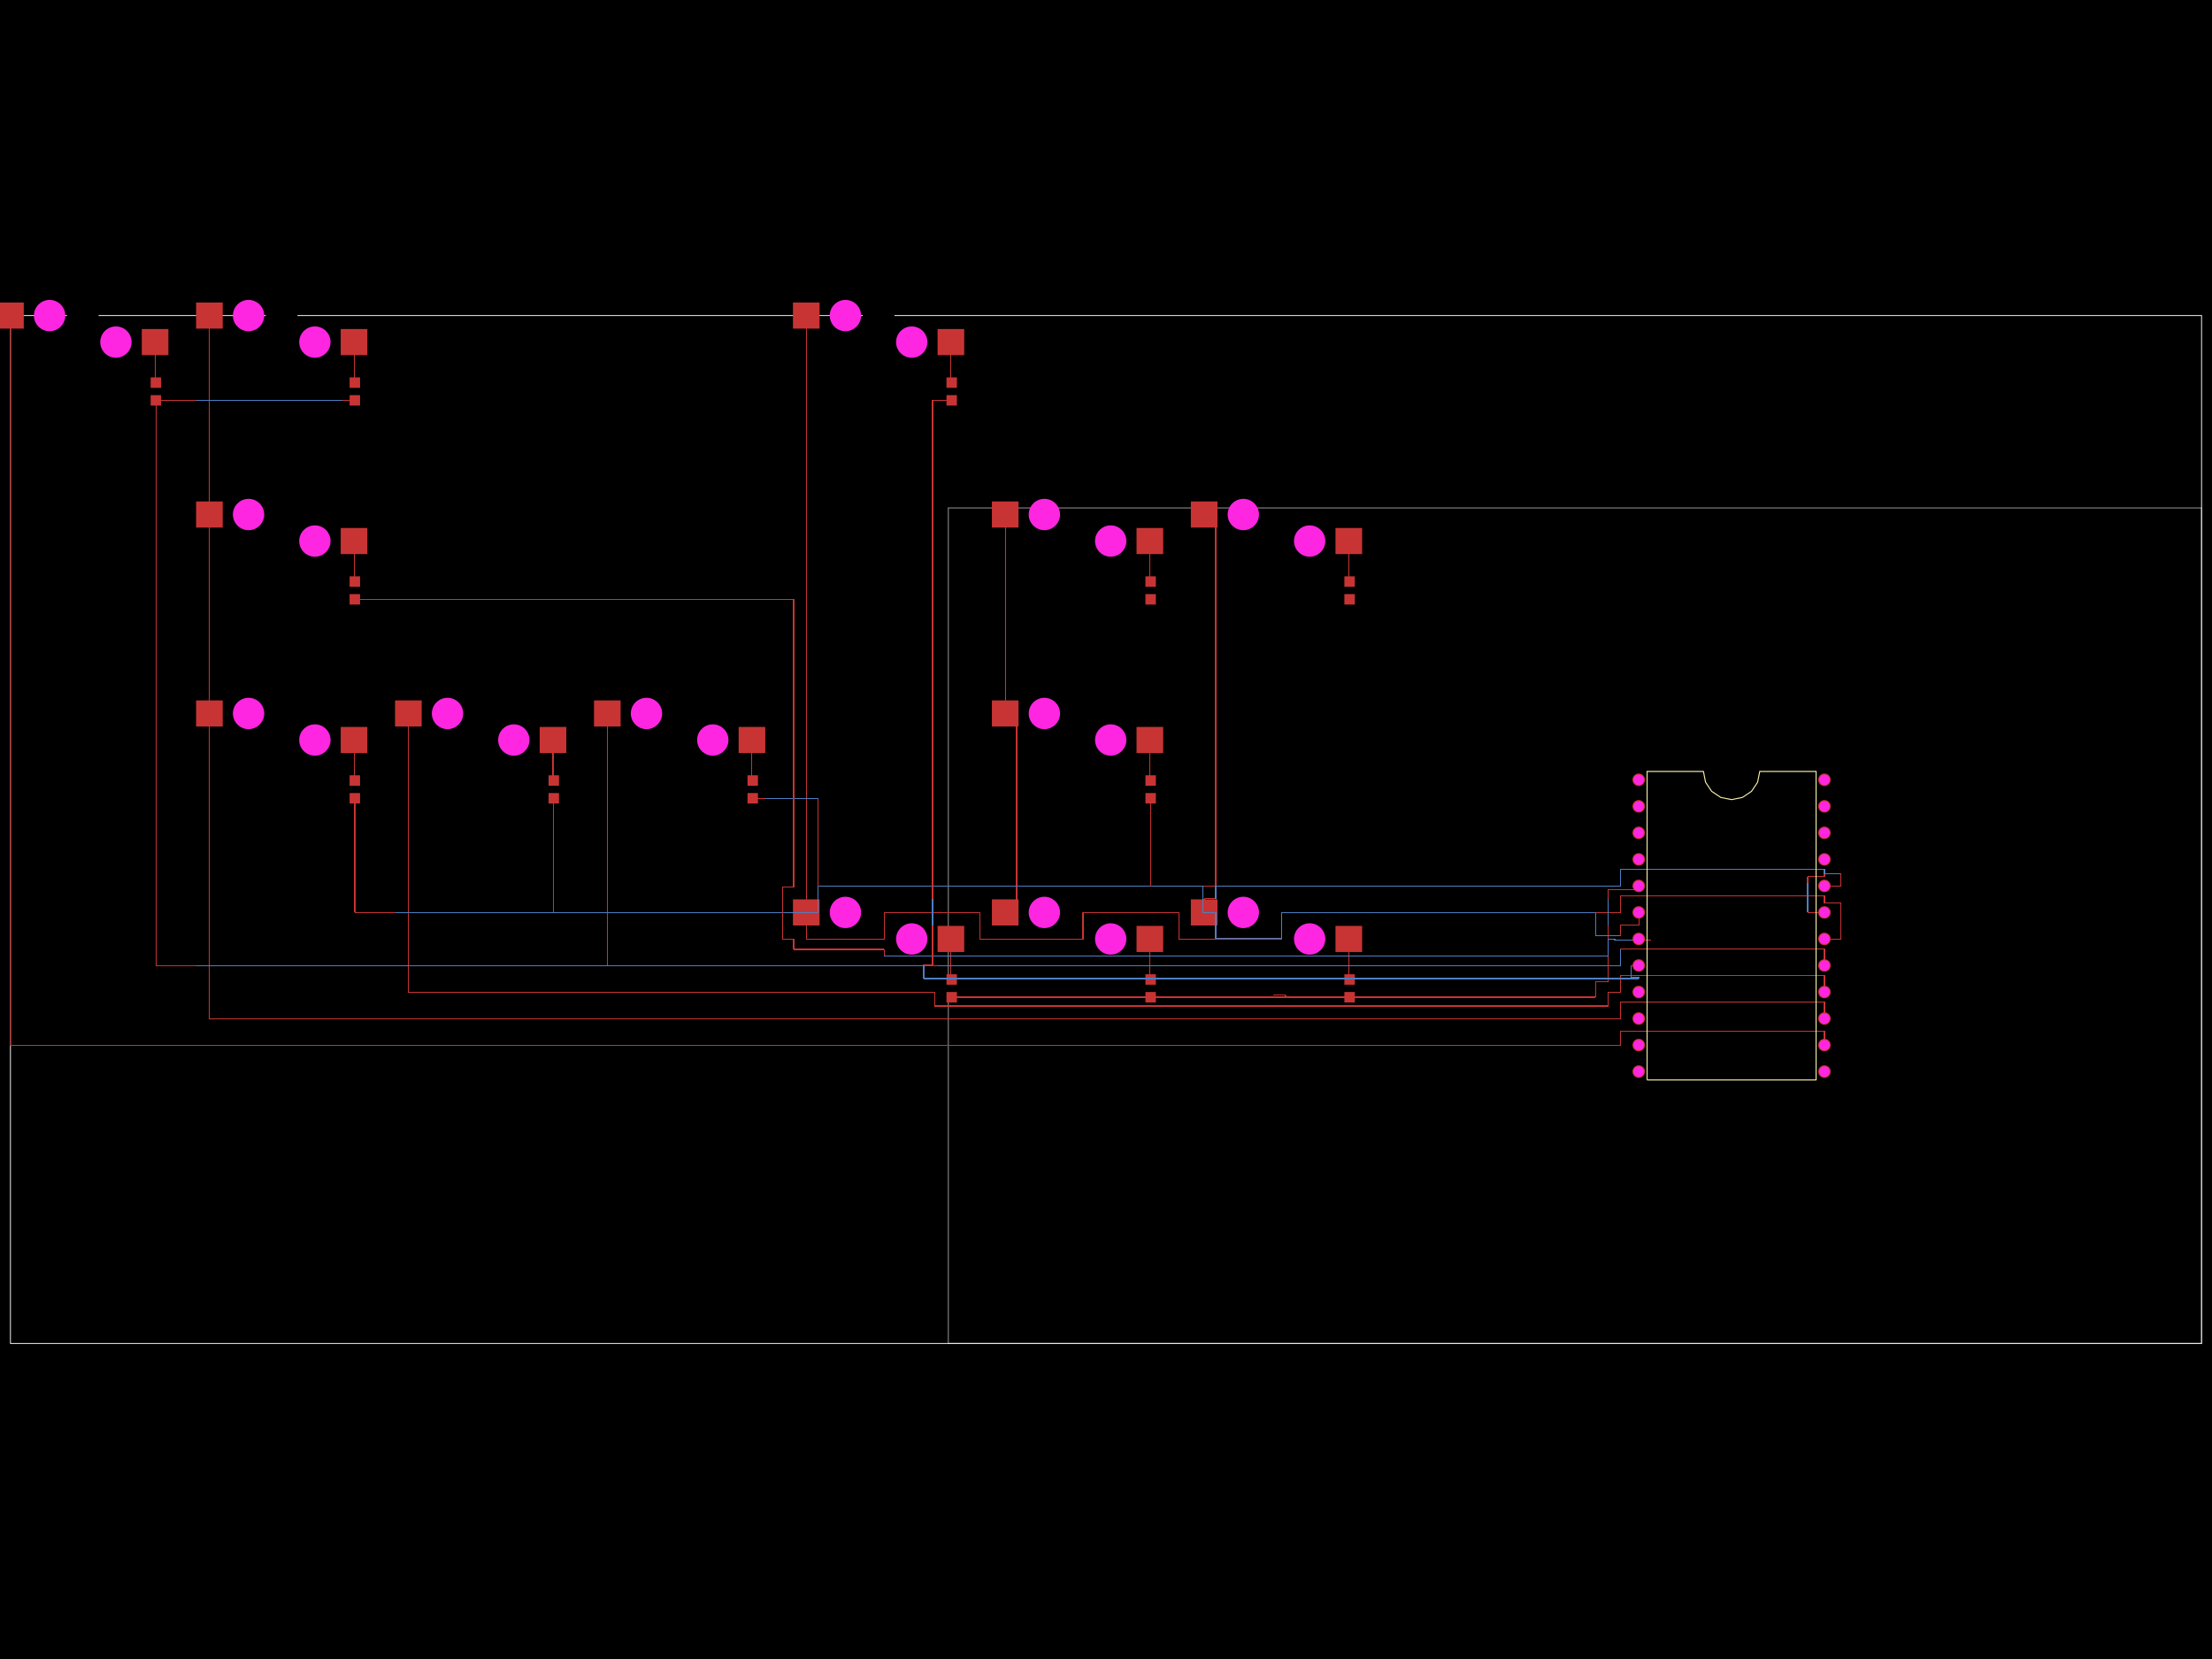 <svg xmlns="http://www.w3.org/2000/svg" width="800" height="600"><style>
              .boundary { fill: #000; }
              .pcb-board { fill: none; }
              .pcb-trace { fill: none; }
              .pcb-hole-outer { fill: rgb(200, 52, 52); }
              .pcb-hole-inner { fill: rgb(255, 38, 226); }
              .pcb-pad { }
              .pcb-boundary { fill: none; stroke: #fff; stroke-width: 0.3; }
              .pcb-silkscreen { fill: none; }
              .pcb-silkscreen-top { stroke: #f2eda1; }
              .pcb-silkscreen-bottom { stroke: #f2eda1; }
              .pcb-silkscreen-text { fill: #f2eda1; }
            </style><rect class="boundary" x="0" y="0" width="800" height="600"/><rect class="pcb-boundary" x="3.777" y="114.127" width="792.446" height="371.747"/><path class="pcb-board" d="M 342.965 485.873 L 796.223 485.873 L 796.223 183.702 L 342.965 183.702 Z" stroke="rgba(255, 255, 255, 0.5)" stroke-width="0.378"/><g transform="translate(317.753, 334.788) rotate(0) scale(1, -1)"><rect class="pcb-component" x="-5.666" y="-5.666" width="11.331" height="11.331"/><rect class="pcb-component-outline" x="-5.666" y="-5.666" width="11.331" height="11.331"/></g><g transform="translate(344.193, 357.45) rotate(90) scale(1, -1)"><rect class="pcb-component" x="-1.889" y="-5.099" width="3.777" height="10.198"/><rect class="pcb-component-outline" x="-1.889" y="-5.099" width="3.777" height="10.198"/></g><g transform="translate(389.707, 334.788) rotate(0) scale(1, -1)"><rect class="pcb-component" x="-5.666" y="-5.666" width="11.331" height="11.331"/><rect class="pcb-component-outline" x="-5.666" y="-5.666" width="11.331" height="11.331"/></g><g transform="translate(416.147, 357.45) rotate(90) scale(1, -1)"><rect class="pcb-component" x="-1.889" y="-5.099" width="3.777" height="10.198"/><rect class="pcb-component-outline" x="-1.889" y="-5.099" width="3.777" height="10.198"/></g><g transform="translate(461.662, 334.788) rotate(0) scale(1, -1)"><rect class="pcb-component" x="-5.666" y="-5.666" width="11.331" height="11.331"/><rect class="pcb-component-outline" x="-5.666" y="-5.666" width="11.331" height="11.331"/></g><g transform="translate(488.102, 357.45) rotate(90) scale(1, -1)"><rect class="pcb-component" x="-1.889" y="-5.099" width="3.777" height="10.198"/><rect class="pcb-component-outline" x="-1.889" y="-5.099" width="3.777" height="10.198"/></g><g transform="translate(101.889, 262.833) rotate(0) scale(1, -1)"><rect class="pcb-component" x="-5.666" y="-5.666" width="11.331" height="11.331"/><rect class="pcb-component-outline" x="-5.666" y="-5.666" width="11.331" height="11.331"/></g><g transform="translate(128.329, 285.496) rotate(90) scale(1, -1)"><rect class="pcb-component" x="-1.889" y="-5.099" width="3.777" height="10.198"/><rect class="pcb-component-outline" x="-1.889" y="-5.099" width="3.777" height="10.198"/></g><g transform="translate(173.843, 262.833) rotate(0) scale(1, -1)"><rect class="pcb-component" x="-5.666" y="-5.666" width="11.331" height="11.331"/><rect class="pcb-component-outline" x="-5.666" y="-5.666" width="11.331" height="11.331"/></g><g transform="translate(200.283, 285.496) rotate(90) scale(1, -1)"><rect class="pcb-component" x="-1.889" y="-5.099" width="3.777" height="10.198"/><rect class="pcb-component-outline" x="-1.889" y="-5.099" width="3.777" height="10.198"/></g><g transform="translate(245.798, 262.833) rotate(0) scale(1, -1)"><rect class="pcb-component" x="-5.666" y="-5.666" width="11.331" height="11.331"/><rect class="pcb-component-outline" x="-5.666" y="-5.666" width="11.331" height="11.331"/></g><g transform="translate(272.238, 285.496) rotate(90) scale(1, -1)"><rect class="pcb-component" x="-1.889" y="-5.099" width="3.777" height="10.198"/><rect class="pcb-component-outline" x="-1.889" y="-5.099" width="3.777" height="10.198"/></g><g transform="translate(389.707, 262.833) rotate(0) scale(1, -1)"><rect class="pcb-component" x="-5.666" y="-5.666" width="11.331" height="11.331"/><rect class="pcb-component-outline" x="-5.666" y="-5.666" width="11.331" height="11.331"/></g><g transform="translate(416.147, 285.496) rotate(90) scale(1, -1)"><rect class="pcb-component" x="-1.889" y="-5.099" width="3.777" height="10.198"/><rect class="pcb-component-outline" x="-1.889" y="-5.099" width="3.777" height="10.198"/></g><g transform="translate(101.889, 190.878) rotate(0) scale(1, -1)"><rect class="pcb-component" x="-5.666" y="-5.666" width="11.331" height="11.331"/><rect class="pcb-component-outline" x="-5.666" y="-5.666" width="11.331" height="11.331"/></g><g transform="translate(128.329, 213.541) rotate(90) scale(1, -1)"><rect class="pcb-component" x="-1.889" y="-5.099" width="3.777" height="10.198"/><rect class="pcb-component-outline" x="-1.889" y="-5.099" width="3.777" height="10.198"/></g><g transform="translate(389.707, 190.878) rotate(0) scale(1, -1)"><rect class="pcb-component" x="-5.666" y="-5.666" width="11.331" height="11.331"/><rect class="pcb-component-outline" x="-5.666" y="-5.666" width="11.331" height="11.331"/></g><g transform="translate(416.147, 213.541) rotate(90) scale(1, -1)"><rect class="pcb-component" x="-1.889" y="-5.099" width="3.777" height="10.198"/><rect class="pcb-component-outline" x="-1.889" y="-5.099" width="3.777" height="10.198"/></g><g transform="translate(461.662, 190.878) rotate(0) scale(1, -1)"><rect class="pcb-component" x="-5.666" y="-5.666" width="11.331" height="11.331"/><rect class="pcb-component-outline" x="-5.666" y="-5.666" width="11.331" height="11.331"/></g><g transform="translate(488.102, 213.541) rotate(90) scale(1, -1)"><rect class="pcb-component" x="-1.889" y="-5.099" width="3.777" height="10.198"/><rect class="pcb-component-outline" x="-1.889" y="-5.099" width="3.777" height="10.198"/></g><g transform="translate(29.934, 118.924) rotate(0) scale(1, -1)"><rect class="pcb-component" x="-5.666" y="-5.666" width="11.331" height="11.331"/><rect class="pcb-component-outline" x="-5.666" y="-5.666" width="11.331" height="11.331"/></g><g transform="translate(56.374, 141.586) rotate(90) scale(1, -1)"><rect class="pcb-component" x="-1.889" y="-5.099" width="3.777" height="10.198"/><rect class="pcb-component-outline" x="-1.889" y="-5.099" width="3.777" height="10.198"/></g><g transform="translate(101.889, 118.924) rotate(0) scale(1, -1)"><rect class="pcb-component" x="-5.666" y="-5.666" width="11.331" height="11.331"/><rect class="pcb-component-outline" x="-5.666" y="-5.666" width="11.331" height="11.331"/></g><g transform="translate(128.329, 141.586) rotate(90) scale(1, -1)"><rect class="pcb-component" x="-1.889" y="-5.099" width="3.777" height="10.198"/><rect class="pcb-component-outline" x="-1.889" y="-5.099" width="3.777" height="10.198"/></g><g transform="translate(317.753, 118.924) rotate(0) scale(1, -1)"><rect class="pcb-component" x="-5.666" y="-5.666" width="11.331" height="11.331"/><rect class="pcb-component-outline" x="-5.666" y="-5.666" width="11.331" height="11.331"/></g><g transform="translate(344.193, 141.586) rotate(90) scale(1, -1)"><rect class="pcb-component" x="-1.889" y="-5.099" width="3.777" height="10.198"/><rect class="pcb-component-outline" x="-1.889" y="-5.099" width="3.777" height="10.198"/></g><g transform="translate(626.251, 334.788) rotate(0) scale(1, -1)"><rect class="pcb-component" x="-35.845" y="-55.033" width="71.69" height="110.066"/><rect class="pcb-component-outline" x="-35.845" y="-55.033" width="71.69" height="110.066"/></g><rect class="pcb-pad" fill="rgb(200, 52, 52)" x="286.78" y="325.269" width="9.632" height="9.443"/><rect class="pcb-pad" fill="rgb(200, 52, 52)" x="339.093" y="334.863" width="9.632" height="9.443"/><rect class="pcb-pad" fill="rgb(200, 52, 52)" x="342.304" y="352.351" width="3.777" height="3.777"/><rect class="pcb-pad" fill="rgb(200, 52, 52)" x="342.304" y="358.772" width="3.777" height="3.777"/><rect class="pcb-pad" fill="rgb(200, 52, 52)" x="358.735" y="325.269" width="9.632" height="9.443"/><rect class="pcb-pad" fill="rgb(200, 52, 52)" x="411.048" y="334.863" width="9.632" height="9.443"/><rect class="pcb-pad" fill="rgb(200, 52, 52)" x="414.259" y="352.351" width="3.777" height="3.777"/><rect class="pcb-pad" fill="rgb(200, 52, 52)" x="414.259" y="358.772" width="3.777" height="3.777"/><rect class="pcb-pad" fill="rgb(200, 52, 52)" x="430.689" y="325.269" width="9.632" height="9.443"/><rect class="pcb-pad" fill="rgb(200, 52, 52)" x="483.003" y="334.863" width="9.632" height="9.443"/><rect class="pcb-pad" fill="rgb(200, 52, 52)" x="486.213" y="352.351" width="3.777" height="3.777"/><rect class="pcb-pad" fill="rgb(200, 52, 52)" x="486.213" y="358.772" width="3.777" height="3.777"/><rect class="pcb-pad" fill="rgb(200, 52, 52)" x="70.916" y="253.314" width="9.632" height="9.443"/><rect class="pcb-pad" fill="rgb(200, 52, 52)" x="123.229" y="262.908" width="9.632" height="9.443"/><rect class="pcb-pad" fill="rgb(200, 52, 52)" x="126.44" y="280.397" width="3.777" height="3.777"/><rect class="pcb-pad" fill="rgb(200, 52, 52)" x="126.44" y="286.818" width="3.777" height="3.777"/><rect class="pcb-pad" fill="rgb(200, 52, 52)" x="142.871" y="253.314" width="9.632" height="9.443"/><rect class="pcb-pad" fill="rgb(200, 52, 52)" x="195.184" y="262.908" width="9.632" height="9.443"/><rect class="pcb-pad" fill="rgb(200, 52, 52)" x="198.395" y="280.397" width="3.777" height="3.777"/><rect class="pcb-pad" fill="rgb(200, 52, 52)" x="198.395" y="286.818" width="3.777" height="3.777"/><rect class="pcb-pad" fill="rgb(200, 52, 52)" x="214.825" y="253.314" width="9.632" height="9.443"/><rect class="pcb-pad" fill="rgb(200, 52, 52)" x="267.139" y="262.908" width="9.632" height="9.443"/><rect class="pcb-pad" fill="rgb(200, 52, 52)" x="270.349" y="280.397" width="3.777" height="3.777"/><rect class="pcb-pad" fill="rgb(200, 52, 52)" x="270.349" y="286.818" width="3.777" height="3.777"/><rect class="pcb-pad" fill="rgb(200, 52, 52)" x="358.735" y="253.314" width="9.632" height="9.443"/><rect class="pcb-pad" fill="rgb(200, 52, 52)" x="411.048" y="262.908" width="9.632" height="9.443"/><rect class="pcb-pad" fill="rgb(200, 52, 52)" x="414.259" y="280.397" width="3.777" height="3.777"/><rect class="pcb-pad" fill="rgb(200, 52, 52)" x="414.259" y="286.818" width="3.777" height="3.777"/><rect class="pcb-pad" fill="rgb(200, 52, 52)" x="70.916" y="181.36" width="9.632" height="9.443"/><rect class="pcb-pad" fill="rgb(200, 52, 52)" x="123.229" y="190.954" width="9.632" height="9.443"/><rect class="pcb-pad" fill="rgb(200, 52, 52)" x="126.44" y="208.442" width="3.777" height="3.777"/><rect class="pcb-pad" fill="rgb(200, 52, 52)" x="126.44" y="214.863" width="3.777" height="3.777"/><rect class="pcb-pad" fill="rgb(200, 52, 52)" x="358.735" y="181.36" width="9.632" height="9.443"/><rect class="pcb-pad" fill="rgb(200, 52, 52)" x="411.048" y="190.954" width="9.632" height="9.443"/><rect class="pcb-pad" fill="rgb(200, 52, 52)" x="414.259" y="208.442" width="3.777" height="3.777"/><rect class="pcb-pad" fill="rgb(200, 52, 52)" x="414.259" y="214.863" width="3.777" height="3.777"/><rect class="pcb-pad" fill="rgb(200, 52, 52)" x="430.689" y="181.36" width="9.632" height="9.443"/><rect class="pcb-pad" fill="rgb(200, 52, 52)" x="483.003" y="190.954" width="9.632" height="9.443"/><rect class="pcb-pad" fill="rgb(200, 52, 52)" x="486.213" y="208.442" width="3.777" height="3.777"/><rect class="pcb-pad" fill="rgb(200, 52, 52)" x="486.213" y="214.863" width="3.777" height="3.777"/><rect class="pcb-pad" fill="rgb(200, 52, 52)" x="-1.039" y="109.405" width="9.632" height="9.443"/><rect class="pcb-pad" fill="rgb(200, 52, 52)" x="51.275" y="118.999" width="9.632" height="9.443"/><rect class="pcb-pad" fill="rgb(200, 52, 52)" x="54.485" y="136.487" width="3.777" height="3.777"/><rect class="pcb-pad" fill="rgb(200, 52, 52)" x="54.485" y="142.908" width="3.777" height="3.777"/><rect class="pcb-pad" fill="rgb(200, 52, 52)" x="70.916" y="109.405" width="9.632" height="9.443"/><rect class="pcb-pad" fill="rgb(200, 52, 52)" x="123.229" y="118.999" width="9.632" height="9.443"/><rect class="pcb-pad" fill="rgb(200, 52, 52)" x="126.44" y="136.487" width="3.777" height="3.777"/><rect class="pcb-pad" fill="rgb(200, 52, 52)" x="126.44" y="142.908" width="3.777" height="3.777"/><rect class="pcb-pad" fill="rgb(200, 52, 52)" x="286.78" y="109.405" width="9.632" height="9.443"/><rect class="pcb-pad" fill="rgb(200, 52, 52)" x="339.093" y="118.999" width="9.632" height="9.443"/><rect class="pcb-pad" fill="rgb(200, 52, 52)" x="342.304" y="136.487" width="3.777" height="3.777"/><rect class="pcb-pad" fill="rgb(200, 52, 52)" x="342.304" y="142.908" width="3.777" height="3.777"/><path class="pcb-trace" stroke="rgb(200, 52, 52)" d="M 343.909 339.585 L 343.909 354.24" stroke-width="0.378" stroke-linecap="round" stroke-linejoin="round" shape-rendering="crispEdges"/><path class="pcb-trace" stroke="rgb(200, 52, 52)" d="M 415.864 339.585 L 415.864 354.24" stroke-width="0.378" stroke-linecap="round" stroke-linejoin="round" shape-rendering="crispEdges"/><path class="pcb-trace" stroke="rgb(200, 52, 52)" d="M 487.819 339.585 L 487.819 354.24" stroke-width="0.378" stroke-linecap="round" stroke-linejoin="round" shape-rendering="crispEdges"/><path class="pcb-trace" stroke="rgb(200, 52, 52)" d="M 128.045 267.63 L 128.045 282.285" stroke-width="0.378" stroke-linecap="round" stroke-linejoin="round" shape-rendering="crispEdges"/><path class="pcb-trace" stroke="rgb(200, 52, 52)" d="M 200 267.63 L 200 282.285" stroke-width="0.378" stroke-linecap="round" stroke-linejoin="round" shape-rendering="crispEdges"/><path class="pcb-trace" stroke="rgb(200, 52, 52)" d="M 271.955 267.63 L 271.955 282.285" stroke-width="0.378" stroke-linecap="round" stroke-linejoin="round" shape-rendering="crispEdges"/><path class="pcb-trace" stroke="rgb(200, 52, 52)" d="M 415.864 267.63 L 415.864 282.285" stroke-width="0.378" stroke-linecap="round" stroke-linejoin="round" shape-rendering="crispEdges"/><path class="pcb-trace" stroke="rgb(200, 52, 52)" d="M 128.045 195.675 L 128.045 210.331" stroke-width="0.378" stroke-linecap="round" stroke-linejoin="round" shape-rendering="crispEdges"/><path class="pcb-trace" stroke="rgb(200, 52, 52)" d="M 415.864 195.675 L 415.864 210.331" stroke-width="0.378" stroke-linecap="round" stroke-linejoin="round" shape-rendering="crispEdges"/><path class="pcb-trace" stroke="rgb(200, 52, 52)" d="M 487.819 195.675 L 487.819 210.331" stroke-width="0.378" stroke-linecap="round" stroke-linejoin="round" shape-rendering="crispEdges"/><path class="pcb-trace" stroke="rgb(200, 52, 52)" d="M 56.091 123.72 L 56.091 138.376" stroke-width="0.378" stroke-linecap="round" stroke-linejoin="round" shape-rendering="crispEdges"/><path class="pcb-trace" stroke="rgb(200, 52, 52)" d="M 128.045 123.72 L 128.045 138.376" stroke-width="0.378" stroke-linecap="round" stroke-linejoin="round" shape-rendering="crispEdges"/><path class="pcb-trace" stroke="rgb(200, 52, 52)" d="M 343.909 123.72 L 343.909 138.376" stroke-width="0.378" stroke-linecap="round" stroke-linejoin="round" shape-rendering="crispEdges"/><path class="pcb-trace" stroke="rgb(200, 52, 52)" d="M 291.596 329.991 L 291.596 339.585" stroke-width="0.378" stroke-linecap="round" stroke-linejoin="round" shape-rendering="crispEdges"/><path class="pcb-trace" stroke="rgb(200, 52, 52)" d="M 291.596 339.585 L 319.736 339.585" stroke-width="0.378" stroke-linecap="round" stroke-linejoin="round" shape-rendering="crispEdges"/><path class="pcb-trace" stroke="rgb(200, 52, 52)" d="M 319.736 339.585 L 319.736 330.142" stroke-width="0.378" stroke-linecap="round" stroke-linejoin="round" shape-rendering="crispEdges"/><path class="pcb-trace" stroke="rgb(200, 52, 52)" d="M 319.736 330.142 L 354.391 330.142" stroke-width="0.378" stroke-linecap="round" stroke-linejoin="round" shape-rendering="crispEdges"/><path class="pcb-trace" stroke="rgb(200, 52, 52)" d="M 354.391 330.142 L 354.391 339.585" stroke-width="0.378" stroke-linecap="round" stroke-linejoin="round" shape-rendering="crispEdges"/><path class="pcb-trace" stroke="rgb(200, 52, 52)" d="M 354.391 339.585 L 391.69 339.585" stroke-width="0.378" stroke-linecap="round" stroke-linejoin="round" shape-rendering="crispEdges"/><path class="pcb-trace" stroke="rgb(200, 52, 52)" d="M 391.69 339.585 L 391.69 330.142" stroke-width="0.378" stroke-linecap="round" stroke-linejoin="round" shape-rendering="crispEdges"/><path class="pcb-trace" stroke="rgb(200, 52, 52)" d="M 391.69 330.142 L 426.346 330.142" stroke-width="0.378" stroke-linecap="round" stroke-linejoin="round" shape-rendering="crispEdges"/><path class="pcb-trace" stroke="rgb(200, 52, 52)" d="M 426.346 330.142 L 426.346 339.585" stroke-width="0.378" stroke-linecap="round" stroke-linejoin="round" shape-rendering="crispEdges"/><path class="pcb-trace" stroke="rgb(200, 52, 52)" d="M 426.346 339.585 L 463.645 339.585" stroke-width="0.378" stroke-linecap="round" stroke-linejoin="round" shape-rendering="crispEdges"/><path class="pcb-trace" stroke="rgb(200, 52, 52)" d="M 463.645 339.585 L 463.645 330.142" stroke-width="0.378" stroke-linecap="round" stroke-linejoin="round" shape-rendering="crispEdges"/><path class="pcb-trace" stroke="rgb(200, 52, 52)" d="M 463.645 330.142 L 586.062 330.142" stroke-width="0.378" stroke-linecap="round" stroke-linejoin="round" shape-rendering="crispEdges"/><path class="pcb-trace" stroke="rgb(200, 52, 52)" d="M 586.062 330.142 L 586.062 323.947" stroke-width="0.378" stroke-linecap="round" stroke-linejoin="round" shape-rendering="crispEdges"/><path class="pcb-trace" stroke="rgb(200, 52, 52)" d="M 586.062 323.947 L 659.83 323.947" stroke-width="0.378" stroke-linecap="round" stroke-linejoin="round" shape-rendering="crispEdges"/><path class="pcb-trace" stroke="rgb(200, 52, 52)" d="M 659.83 323.947 L 659.83 326.591" stroke-width="0.378" stroke-linecap="round" stroke-linejoin="round" shape-rendering="crispEdges"/><path class="pcb-trace" stroke="rgb(200, 52, 52)" d="M 659.83 326.591 L 665.873 326.591" stroke-width="0.378" stroke-linecap="round" stroke-linejoin="round" shape-rendering="crispEdges"/><path class="pcb-trace" stroke="rgb(200, 52, 52)" d="M 665.873 326.591 L 665.873 339.585" stroke-width="0.378" stroke-linecap="round" stroke-linejoin="round" shape-rendering="crispEdges"/><path class="pcb-trace" stroke="rgb(200, 52, 52)" d="M 665.873 339.585 L 659.83 339.585" stroke-width="0.378" stroke-linecap="round" stroke-linejoin="round" shape-rendering="crispEdges"/><path class="pcb-trace" stroke="rgb(200, 52, 52)" d="M 363.551 329.991 L 367.705 329.991" stroke-width="0.378" stroke-linecap="round" stroke-linejoin="round" shape-rendering="crispEdges"/><path class="pcb-trace" stroke="rgb(200, 52, 52)" d="M 367.705 329.991 L 367.705 320.548" stroke-width="0.378" stroke-linecap="round" stroke-linejoin="round" shape-rendering="crispEdges"/><path class="pcb-trace" stroke="rgb(200, 52, 52)" d="M 367.705 320.548 L 586.062 320.548" stroke-width="0.378" stroke-linecap="round" stroke-linejoin="round" shape-rendering="crispEdges"/><path class="pcb-trace" stroke="rgb(200, 52, 52)" d="M 586.062 320.548 L 586.062 314.353" stroke-width="0.378" stroke-linecap="round" stroke-linejoin="round" shape-rendering="crispEdges"/><path class="pcb-trace" stroke="rgb(200, 52, 52)" d="M 586.062 314.353 L 659.83 314.353" stroke-width="0.378" stroke-linecap="round" stroke-linejoin="round" shape-rendering="crispEdges"/><path class="pcb-trace" stroke="rgb(200, 52, 52)" d="M 659.83 314.353 L 659.83 316.997" stroke-width="0.378" stroke-linecap="round" stroke-linejoin="round" shape-rendering="crispEdges"/><path class="pcb-trace" stroke="rgb(200, 52, 52)" d="M 659.83 316.997 L 653.787 316.997" stroke-width="0.378" stroke-linecap="round" stroke-linejoin="round" shape-rendering="crispEdges"/><path class="pcb-trace" stroke="rgb(200, 52, 52)" d="M 653.787 316.997 L 653.787 319.415" stroke-width="0.378" stroke-linecap="round" stroke-linejoin="round" shape-rendering="crispEdges"/><path class="pcb-trace" stroke="rgb(200, 52, 52)" d="M 653.787 319.415 L 653.787 319.415" stroke-width="0.378" stroke-linecap="round" stroke-linejoin="round" shape-rendering="crispEdges"/><path class="pcb-trace" stroke="rgb(77, 127, 196)" d="M 653.787 319.415 L 653.787 319.415" stroke-width="0.378" stroke-linecap="round" stroke-linejoin="round" shape-rendering="crispEdges"/><path class="pcb-trace" stroke="rgb(77, 127, 196)" d="M 653.787 319.415 L 653.787 329.991" stroke-width="0.378" stroke-linecap="round" stroke-linejoin="round" shape-rendering="crispEdges"/><path class="pcb-trace" stroke="rgb(77, 127, 196)" d="M 653.787 329.991 L 653.787 329.991" stroke-width="0.378" stroke-linecap="round" stroke-linejoin="round" shape-rendering="crispEdges"/><path class="pcb-trace" stroke="rgb(200, 52, 52)" d="M 653.787 329.991 L 653.787 329.991" stroke-width="0.378" stroke-linecap="round" stroke-linejoin="round" shape-rendering="crispEdges"/><path class="pcb-trace" stroke="rgb(200, 52, 52)" d="M 653.787 329.991 L 659.83 329.991" stroke-width="0.378" stroke-linecap="round" stroke-linejoin="round" shape-rendering="crispEdges"/><path class="pcb-trace" stroke="rgb(200, 52, 52)" d="M 435.505 329.991 L 435.505 325.08" stroke-width="0.378" stroke-linecap="round" stroke-linejoin="round" shape-rendering="crispEdges"/><path class="pcb-trace" stroke="rgb(200, 52, 52)" d="M 435.505 325.08 L 439.66 325.08" stroke-width="0.378" stroke-linecap="round" stroke-linejoin="round" shape-rendering="crispEdges"/><path class="pcb-trace" stroke="rgb(200, 52, 52)" d="M 439.66 325.08 L 439.66 325.08" stroke-width="0.378" stroke-linecap="round" stroke-linejoin="round" shape-rendering="crispEdges"/><path class="pcb-trace" stroke="rgb(77, 127, 196)" d="M 439.66 325.08 L 439.66 325.08" stroke-width="0.378" stroke-linecap="round" stroke-linejoin="round" shape-rendering="crispEdges"/><path class="pcb-trace" stroke="rgb(77, 127, 196)" d="M 439.66 325.08 L 439.66 320.397" stroke-width="0.378" stroke-linecap="round" stroke-linejoin="round" shape-rendering="crispEdges"/><path class="pcb-trace" stroke="rgb(77, 127, 196)" d="M 439.66 320.397 L 586.062 320.397" stroke-width="0.378" stroke-linecap="round" stroke-linejoin="round" shape-rendering="crispEdges"/><path class="pcb-trace" stroke="rgb(77, 127, 196)" d="M 586.062 320.397 L 586.062 314.353" stroke-width="0.378" stroke-linecap="round" stroke-linejoin="round" shape-rendering="crispEdges"/><path class="pcb-trace" stroke="rgb(77, 127, 196)" d="M 586.062 314.353 L 659.83 314.353" stroke-width="0.378" stroke-linecap="round" stroke-linejoin="round" shape-rendering="crispEdges"/><path class="pcb-trace" stroke="rgb(77, 127, 196)" d="M 659.83 314.353 L 659.83 316.053" stroke-width="0.378" stroke-linecap="round" stroke-linejoin="round" shape-rendering="crispEdges"/><path class="pcb-trace" stroke="rgb(77, 127, 196)" d="M 659.83 316.053 L 665.873 316.053" stroke-width="0.378" stroke-linecap="round" stroke-linejoin="round" shape-rendering="crispEdges"/><path class="pcb-trace" stroke="rgb(77, 127, 196)" d="M 665.873 316.053 L 665.873 316.053" stroke-width="0.378" stroke-linecap="round" stroke-linejoin="round" shape-rendering="crispEdges"/><path class="pcb-trace" stroke="rgb(200, 52, 52)" d="M 665.873 316.053 L 665.873 316.053" stroke-width="0.378" stroke-linecap="round" stroke-linejoin="round" shape-rendering="crispEdges"/><path class="pcb-trace" stroke="rgb(200, 52, 52)" d="M 665.873 316.053 L 665.873 320.397" stroke-width="0.378" stroke-linecap="round" stroke-linejoin="round" shape-rendering="crispEdges"/><path class="pcb-trace" stroke="rgb(200, 52, 52)" d="M 665.873 320.397 L 659.83 320.397" stroke-width="0.378" stroke-linecap="round" stroke-linejoin="round" shape-rendering="crispEdges"/><path class="pcb-trace" stroke="rgb(200, 52, 52)" d="M 75.732 258.036 L 75.732 368.366" stroke-width="0.378" stroke-linecap="round" stroke-linejoin="round" shape-rendering="crispEdges"/><path class="pcb-trace" stroke="rgb(200, 52, 52)" d="M 75.732 368.366 L 586.062 368.366" stroke-width="0.378" stroke-linecap="round" stroke-linejoin="round" shape-rendering="crispEdges"/><path class="pcb-trace" stroke="rgb(200, 52, 52)" d="M 586.062 368.366 L 586.062 362.323" stroke-width="0.378" stroke-linecap="round" stroke-linejoin="round" shape-rendering="crispEdges"/><path class="pcb-trace" stroke="rgb(200, 52, 52)" d="M 586.062 362.323 L 659.83 362.323" stroke-width="0.378" stroke-linecap="round" stroke-linejoin="round" shape-rendering="crispEdges"/><path class="pcb-trace" stroke="rgb(200, 52, 52)" d="M 659.83 362.323 L 659.83 368.366" stroke-width="0.378" stroke-linecap="round" stroke-linejoin="round" shape-rendering="crispEdges"/><path class="pcb-trace" stroke="rgb(200, 52, 52)" d="M 147.686 258.036 L 147.686 358.772" stroke-width="0.378" stroke-linecap="round" stroke-linejoin="round" shape-rendering="crispEdges"/><path class="pcb-trace" stroke="rgb(200, 52, 52)" d="M 147.686 358.772 L 337.96 358.772" stroke-width="0.378" stroke-linecap="round" stroke-linejoin="round" shape-rendering="crispEdges"/><path class="pcb-trace" stroke="rgb(200, 52, 52)" d="M 337.96 358.772 L 337.96 363.834" stroke-width="0.378" stroke-linecap="round" stroke-linejoin="round" shape-rendering="crispEdges"/><path class="pcb-trace" stroke="rgb(200, 52, 52)" d="M 337.96 363.834 L 581.53 363.834" stroke-width="0.378" stroke-linecap="round" stroke-linejoin="round" shape-rendering="crispEdges"/><path class="pcb-trace" stroke="rgb(200, 52, 52)" d="M 581.53 363.834 L 581.53 358.772" stroke-width="0.378" stroke-linecap="round" stroke-linejoin="round" shape-rendering="crispEdges"/><path class="pcb-trace" stroke="rgb(200, 52, 52)" d="M 581.53 358.772 L 586.062 358.772" stroke-width="0.378" stroke-linecap="round" stroke-linejoin="round" shape-rendering="crispEdges"/><path class="pcb-trace" stroke="rgb(200, 52, 52)" d="M 586.062 358.772 L 586.062 352.729" stroke-width="0.378" stroke-linecap="round" stroke-linejoin="round" shape-rendering="crispEdges"/><path class="pcb-trace" stroke="rgb(200, 52, 52)" d="M 586.062 352.729 L 659.83 352.729" stroke-width="0.378" stroke-linecap="round" stroke-linejoin="round" shape-rendering="crispEdges"/><path class="pcb-trace" stroke="rgb(200, 52, 52)" d="M 659.83 352.729 L 659.83 358.772" stroke-width="0.378" stroke-linecap="round" stroke-linejoin="round" shape-rendering="crispEdges"/><path class="pcb-trace" stroke="rgb(200, 52, 52)" d="M 219.641 258.036 L 219.641 349.178" stroke-width="0.378" stroke-linecap="round" stroke-linejoin="round" shape-rendering="crispEdges"/><path class="pcb-trace" stroke="rgb(200, 52, 52)" d="M 219.641 349.178 L 339.377 349.178" stroke-width="0.378" stroke-linecap="round" stroke-linejoin="round" shape-rendering="crispEdges"/><path class="pcb-trace" stroke="rgb(200, 52, 52)" d="M 339.377 349.178 L 339.377 349.178" stroke-width="0.378" stroke-linecap="round" stroke-linejoin="round" shape-rendering="crispEdges"/><path class="pcb-trace" stroke="rgb(77, 127, 196)" d="M 339.377 349.178 L 339.377 349.178" stroke-width="0.378" stroke-linecap="round" stroke-linejoin="round" shape-rendering="crispEdges"/><path class="pcb-trace" stroke="rgb(77, 127, 196)" d="M 339.377 349.178 L 586.062 349.178" stroke-width="0.378" stroke-linecap="round" stroke-linejoin="round" shape-rendering="crispEdges"/><path class="pcb-trace" stroke="rgb(77, 127, 196)" d="M 586.062 349.178 L 586.062 343.135" stroke-width="0.378" stroke-linecap="round" stroke-linejoin="round" shape-rendering="crispEdges"/><path class="pcb-trace" stroke="rgb(77, 127, 196)" d="M 586.062 343.135 L 586.062 343.135" stroke-width="0.378" stroke-linecap="round" stroke-linejoin="round" shape-rendering="crispEdges"/><path class="pcb-trace" stroke="rgb(200, 52, 52)" d="M 586.062 343.135 L 586.062 343.135" stroke-width="0.378" stroke-linecap="round" stroke-linejoin="round" shape-rendering="crispEdges"/><path class="pcb-trace" stroke="rgb(200, 52, 52)" d="M 586.062 343.135 L 659.83 343.135" stroke-width="0.378" stroke-linecap="round" stroke-linejoin="round" shape-rendering="crispEdges"/><path class="pcb-trace" stroke="rgb(200, 52, 52)" d="M 659.83 343.135 L 659.83 349.178" stroke-width="0.378" stroke-linecap="round" stroke-linejoin="round" shape-rendering="crispEdges"/><path class="pcb-trace" stroke="rgb(200, 52, 52)" d="M 367.705 320.359 L 367.705 258.055" stroke-width="0.378" stroke-linecap="round" stroke-linejoin="round" shape-rendering="crispEdges"/><path class="pcb-trace" stroke="rgb(200, 52, 52)" d="M 367.705 258.055 L 363.569 258.055" stroke-width="0.378" stroke-linecap="round" stroke-linejoin="round" shape-rendering="crispEdges"/><path class="pcb-trace" stroke="rgb(200, 52, 52)" d="M 75.732 258.036 L 75.732 186.1" stroke-width="0.378" stroke-linecap="round" stroke-linejoin="round" shape-rendering="crispEdges"/><path class="pcb-trace" stroke="rgb(200, 52, 52)" d="M 363.569 257.866 L 363.569 186.1" stroke-width="0.378" stroke-linecap="round" stroke-linejoin="round" shape-rendering="crispEdges"/><path class="pcb-trace" stroke="rgb(200, 52, 52)" d="M 439.66 320.208 L 439.66 186.1" stroke-width="0.378" stroke-linecap="round" stroke-linejoin="round" shape-rendering="crispEdges"/><path class="pcb-trace" stroke="rgb(200, 52, 52)" d="M 439.66 186.1 L 435.524 186.1" stroke-width="0.378" stroke-linecap="round" stroke-linejoin="round" shape-rendering="crispEdges"/><path class="pcb-trace" stroke="rgb(200, 52, 52)" d="M 3.777 114.127 L 3.777 377.96" stroke-width="0.378" stroke-linecap="round" stroke-linejoin="round" shape-rendering="crispEdges"/><path class="pcb-trace" stroke="rgb(200, 52, 52)" d="M 3.777 377.96 L 586.062 377.96" stroke-width="0.378" stroke-linecap="round" stroke-linejoin="round" shape-rendering="crispEdges"/><path class="pcb-trace" stroke="rgb(200, 52, 52)" d="M 586.062 377.96 L 586.062 372.899" stroke-width="0.378" stroke-linecap="round" stroke-linejoin="round" shape-rendering="crispEdges"/><path class="pcb-trace" stroke="rgb(200, 52, 52)" d="M 586.062 372.899 L 659.83 372.899" stroke-width="0.378" stroke-linecap="round" stroke-linejoin="round" shape-rendering="crispEdges"/><path class="pcb-trace" stroke="rgb(200, 52, 52)" d="M 659.83 372.899 L 659.83 377.96" stroke-width="0.378" stroke-linecap="round" stroke-linejoin="round" shape-rendering="crispEdges"/><path class="pcb-trace" stroke="rgb(200, 52, 52)" d="M 75.732 186.1 L 75.732 114.145" stroke-width="0.378" stroke-linecap="round" stroke-linejoin="round" shape-rendering="crispEdges"/><path class="pcb-trace" stroke="rgb(200, 52, 52)" d="M 291.596 329.991 L 291.596 114.145" stroke-width="0.378" stroke-linecap="round" stroke-linejoin="round" shape-rendering="crispEdges"/><path class="pcb-trace" stroke="rgb(200, 52, 52)" d="M 344.193 360.661 L 576.997 360.661" stroke-width="0.378" stroke-linecap="round" stroke-linejoin="round" shape-rendering="crispEdges"/><path class="pcb-trace" stroke="rgb(200, 52, 52)" d="M 576.997 360.661 L 576.997 354.995" stroke-width="0.378" stroke-linecap="round" stroke-linejoin="round" shape-rendering="crispEdges"/><path class="pcb-trace" stroke="rgb(200, 52, 52)" d="M 576.997 354.995 L 581.53 354.995" stroke-width="0.378" stroke-linecap="round" stroke-linejoin="round" shape-rendering="crispEdges"/><path class="pcb-trace" stroke="rgb(200, 52, 52)" d="M 581.53 354.995 L 581.53 334.674" stroke-width="0.378" stroke-linecap="round" stroke-linejoin="round" shape-rendering="crispEdges"/><path class="pcb-trace" stroke="rgb(200, 52, 52)" d="M 581.53 334.674 L 581.53 334.674" stroke-width="0.378" stroke-linecap="round" stroke-linejoin="round" shape-rendering="crispEdges"/><path class="pcb-trace" stroke="rgb(77, 127, 196)" d="M 581.53 334.674 L 581.53 334.674" stroke-width="0.378" stroke-linecap="round" stroke-linejoin="round" shape-rendering="crispEdges"/><path class="pcb-trace" stroke="rgb(77, 127, 196)" d="M 581.53 334.674 L 581.53 324.929" stroke-width="0.378" stroke-linecap="round" stroke-linejoin="round" shape-rendering="crispEdges"/><path class="pcb-trace" stroke="rgb(77, 127, 196)" d="M 581.53 324.929 L 581.53 324.929" stroke-width="0.378" stroke-linecap="round" stroke-linejoin="round" shape-rendering="crispEdges"/><path class="pcb-trace" stroke="rgb(200, 52, 52)" d="M 581.53 324.929 L 581.53 324.929" stroke-width="0.378" stroke-linecap="round" stroke-linejoin="round" shape-rendering="crispEdges"/><path class="pcb-trace" stroke="rgb(200, 52, 52)" d="M 581.53 324.929 L 581.53 321.87" stroke-width="0.378" stroke-linecap="round" stroke-linejoin="round" shape-rendering="crispEdges"/><path class="pcb-trace" stroke="rgb(200, 52, 52)" d="M 581.53 321.87 L 592.672 321.87" stroke-width="0.378" stroke-linecap="round" stroke-linejoin="round" shape-rendering="crispEdges"/><path class="pcb-trace" stroke="rgb(200, 52, 52)" d="M 592.672 321.87 L 592.672 320.397" stroke-width="0.378" stroke-linecap="round" stroke-linejoin="round" shape-rendering="crispEdges"/><path class="pcb-trace" stroke="rgb(200, 52, 52)" d="M 416.147 360.661 L 460.595 360.661" stroke-width="0.378" stroke-linecap="round" stroke-linejoin="round" shape-rendering="crispEdges"/><path class="pcb-trace" stroke="rgb(200, 52, 52)" d="M 488.102 360.661 L 464.939 360.661" stroke-width="0.378" stroke-linecap="round" stroke-linejoin="round" shape-rendering="crispEdges"/><path class="pcb-trace" stroke="rgb(200, 52, 52)" d="M 464.939 360.661 L 464.939 359.906" stroke-width="0.378" stroke-linecap="round" stroke-linejoin="round" shape-rendering="crispEdges"/><path class="pcb-trace" stroke="rgb(200, 52, 52)" d="M 464.939 359.906 L 460.595 359.906" stroke-width="0.378" stroke-linecap="round" stroke-linejoin="round" shape-rendering="crispEdges"/><path class="pcb-trace" stroke="rgb(200, 52, 52)" d="M 128.329 288.706 L 128.329 329.991" stroke-width="0.378" stroke-linecap="round" stroke-linejoin="round" shape-rendering="crispEdges"/><path class="pcb-trace" stroke="rgb(200, 52, 52)" d="M 128.329 329.991 L 143.154 329.991" stroke-width="0.378" stroke-linecap="round" stroke-linejoin="round" shape-rendering="crispEdges"/><path class="pcb-trace" stroke="rgb(200, 52, 52)" d="M 143.154 329.991 L 143.154 329.991" stroke-width="0.378" stroke-linecap="round" stroke-linejoin="round" shape-rendering="crispEdges"/><path class="pcb-trace" stroke="rgb(77, 127, 196)" d="M 143.154 329.991 L 143.154 329.991" stroke-width="0.378" stroke-linecap="round" stroke-linejoin="round" shape-rendering="crispEdges"/><path class="pcb-trace" stroke="rgb(77, 127, 196)" d="M 143.154 329.991 L 295.751 329.991" stroke-width="0.378" stroke-linecap="round" stroke-linejoin="round" shape-rendering="crispEdges"/><path class="pcb-trace" stroke="rgb(77, 127, 196)" d="M 295.751 329.991 L 295.751 320.548" stroke-width="0.378" stroke-linecap="round" stroke-linejoin="round" shape-rendering="crispEdges"/><path class="pcb-trace" stroke="rgb(77, 127, 196)" d="M 295.751 320.548 L 435.127 320.548" stroke-width="0.378" stroke-linecap="round" stroke-linejoin="round" shape-rendering="crispEdges"/><path class="pcb-trace" stroke="rgb(77, 127, 196)" d="M 435.127 320.548 L 435.127 329.991" stroke-width="0.378" stroke-linecap="round" stroke-linejoin="round" shape-rendering="crispEdges"/><path class="pcb-trace" stroke="rgb(77, 127, 196)" d="M 435.127 329.991 L 439.66 329.991" stroke-width="0.378" stroke-linecap="round" stroke-linejoin="round" shape-rendering="crispEdges"/><path class="pcb-trace" stroke="rgb(77, 127, 196)" d="M 439.66 329.991 L 439.66 339.433" stroke-width="0.378" stroke-linecap="round" stroke-linejoin="round" shape-rendering="crispEdges"/><path class="pcb-trace" stroke="rgb(77, 127, 196)" d="M 439.66 339.433 L 463.645 339.433" stroke-width="0.378" stroke-linecap="round" stroke-linejoin="round" shape-rendering="crispEdges"/><path class="pcb-trace" stroke="rgb(77, 127, 196)" d="M 463.645 339.433 L 463.645 329.991" stroke-width="0.378" stroke-linecap="round" stroke-linejoin="round" shape-rendering="crispEdges"/><path class="pcb-trace" stroke="rgb(77, 127, 196)" d="M 463.645 329.991 L 576.997 329.991" stroke-width="0.378" stroke-linecap="round" stroke-linejoin="round" shape-rendering="crispEdges"/><path class="pcb-trace" stroke="rgb(77, 127, 196)" d="M 576.997 329.991 L 576.997 338.451" stroke-width="0.378" stroke-linecap="round" stroke-linejoin="round" shape-rendering="crispEdges"/><path class="pcb-trace" stroke="rgb(77, 127, 196)" d="M 576.997 338.451 L 586.062 338.451" stroke-width="0.378" stroke-linecap="round" stroke-linejoin="round" shape-rendering="crispEdges"/><path class="pcb-trace" stroke="rgb(77, 127, 196)" d="M 586.062 338.451 L 586.062 338.451" stroke-width="0.378" stroke-linecap="round" stroke-linejoin="round" shape-rendering="crispEdges"/><path class="pcb-trace" stroke="rgb(200, 52, 52)" d="M 586.062 338.451 L 586.062 338.451" stroke-width="0.378" stroke-linecap="round" stroke-linejoin="round" shape-rendering="crispEdges"/><path class="pcb-trace" stroke="rgb(200, 52, 52)" d="M 586.062 338.451 L 586.062 334.674" stroke-width="0.378" stroke-linecap="round" stroke-linejoin="round" shape-rendering="crispEdges"/><path class="pcb-trace" stroke="rgb(200, 52, 52)" d="M 586.062 334.674 L 592.672 334.674" stroke-width="0.378" stroke-linecap="round" stroke-linejoin="round" shape-rendering="crispEdges"/><path class="pcb-trace" stroke="rgb(200, 52, 52)" d="M 592.672 334.674 L 592.672 329.991" stroke-width="0.378" stroke-linecap="round" stroke-linejoin="round" shape-rendering="crispEdges"/><path class="pcb-trace" stroke="rgb(200, 52, 52)" d="M 200.283 329.802 L 200.283 288.725" stroke-width="0.378" stroke-linecap="round" stroke-linejoin="round" shape-rendering="crispEdges"/><path class="pcb-trace" stroke="rgb(200, 52, 52)" d="M 295.751 320.359 L 295.751 288.725" stroke-width="0.378" stroke-linecap="round" stroke-linejoin="round" shape-rendering="crispEdges"/><path class="pcb-trace" stroke="rgb(200, 52, 52)" d="M 295.751 288.725 L 295.751 288.725" stroke-width="0.378" stroke-linecap="round" stroke-linejoin="round" shape-rendering="crispEdges"/><path class="pcb-trace" stroke="rgb(77, 127, 196)" d="M 295.751 288.725 L 295.751 288.725" stroke-width="0.378" stroke-linecap="round" stroke-linejoin="round" shape-rendering="crispEdges"/><path class="pcb-trace" stroke="rgb(77, 127, 196)" d="M 295.751 288.725 L 276.601 288.725" stroke-width="0.378" stroke-linecap="round" stroke-linejoin="round" shape-rendering="crispEdges"/><path class="pcb-trace" stroke="rgb(77, 127, 196)" d="M 276.601 288.725 L 276.601 288.725" stroke-width="0.378" stroke-linecap="round" stroke-linejoin="round" shape-rendering="crispEdges"/><path class="pcb-trace" stroke="rgb(200, 52, 52)" d="M 276.601 288.725 L 276.601 288.725" stroke-width="0.378" stroke-linecap="round" stroke-linejoin="round" shape-rendering="crispEdges"/><path class="pcb-trace" stroke="rgb(200, 52, 52)" d="M 276.601 288.725 L 272.257 288.725" stroke-width="0.378" stroke-linecap="round" stroke-linejoin="round" shape-rendering="crispEdges"/><path class="pcb-trace" stroke="rgb(200, 52, 52)" d="M 416.147 320.359 L 416.147 288.725" stroke-width="0.378" stroke-linecap="round" stroke-linejoin="round" shape-rendering="crispEdges"/><path class="pcb-trace" stroke="rgb(200, 52, 52)" d="M 128.329 216.752 L 287.063 216.752" stroke-width="0.378" stroke-linecap="round" stroke-linejoin="round" shape-rendering="crispEdges"/><path class="pcb-trace" stroke="rgb(200, 52, 52)" d="M 287.063 216.752 L 287.063 320.925" stroke-width="0.378" stroke-linecap="round" stroke-linejoin="round" shape-rendering="crispEdges"/><path class="pcb-trace" stroke="rgb(200, 52, 52)" d="M 287.063 320.925 L 283.003 320.925" stroke-width="0.378" stroke-linecap="round" stroke-linejoin="round" shape-rendering="crispEdges"/><path class="pcb-trace" stroke="rgb(200, 52, 52)" d="M 283.003 320.925 L 283.003 339.585" stroke-width="0.378" stroke-linecap="round" stroke-linejoin="round" shape-rendering="crispEdges"/><path class="pcb-trace" stroke="rgb(200, 52, 52)" d="M 283.003 339.585 L 287.063 339.585" stroke-width="0.378" stroke-linecap="round" stroke-linejoin="round" shape-rendering="crispEdges"/><path class="pcb-trace" stroke="rgb(200, 52, 52)" d="M 287.063 339.585 L 287.063 343.362" stroke-width="0.378" stroke-linecap="round" stroke-linejoin="round" shape-rendering="crispEdges"/><path class="pcb-trace" stroke="rgb(200, 52, 52)" d="M 287.063 343.362 L 319.736 343.362" stroke-width="0.378" stroke-linecap="round" stroke-linejoin="round" shape-rendering="crispEdges"/><path class="pcb-trace" stroke="rgb(200, 52, 52)" d="M 319.736 343.362 L 319.736 345.817" stroke-width="0.378" stroke-linecap="round" stroke-linejoin="round" shape-rendering="crispEdges"/><path class="pcb-trace" stroke="rgb(200, 52, 52)" d="M 319.736 345.817 L 319.736 345.817" stroke-width="0.378" stroke-linecap="round" stroke-linejoin="round" shape-rendering="crispEdges"/><path class="pcb-trace" stroke="rgb(77, 127, 196)" d="M 319.736 345.817 L 319.736 345.817" stroke-width="0.378" stroke-linecap="round" stroke-linejoin="round" shape-rendering="crispEdges"/><path class="pcb-trace" stroke="rgb(77, 127, 196)" d="M 319.736 345.817 L 581.53 345.817" stroke-width="0.378" stroke-linecap="round" stroke-linejoin="round" shape-rendering="crispEdges"/><path class="pcb-trace" stroke="rgb(77, 127, 196)" d="M 581.53 345.817 L 581.53 339.585" stroke-width="0.378" stroke-linecap="round" stroke-linejoin="round" shape-rendering="crispEdges"/><path class="pcb-trace" stroke="rgb(77, 127, 196)" d="M 581.53 339.585 L 583.985 339.585" stroke-width="0.378" stroke-linecap="round" stroke-linejoin="round" shape-rendering="crispEdges"/><path class="pcb-trace" stroke="rgb(77, 127, 196)" d="M 583.985 339.585 L 583.985 339.962" stroke-width="0.378" stroke-linecap="round" stroke-linejoin="round" shape-rendering="crispEdges"/><path class="pcb-trace" stroke="rgb(77, 127, 196)" d="M 583.985 339.962 L 592.672 339.962" stroke-width="0.378" stroke-linecap="round" stroke-linejoin="round" shape-rendering="crispEdges"/><path class="pcb-trace" stroke="rgb(77, 127, 196)" d="M 592.672 339.962 L 597.016 339.962" stroke-width="0.378" stroke-linecap="round" stroke-linejoin="round" shape-rendering="crispEdges"/><path class="pcb-trace" stroke="rgb(77, 127, 196)" d="M 597.016 339.962 L 597.016 339.962" stroke-width="0.378" stroke-linecap="round" stroke-linejoin="round" shape-rendering="crispEdges"/><path class="pcb-trace" stroke="rgb(200, 52, 52)" d="M 597.016 339.962 L 597.016 339.962" stroke-width="0.378" stroke-linecap="round" stroke-linejoin="round" shape-rendering="crispEdges"/><path class="pcb-trace" stroke="rgb(200, 52, 52)" d="M 597.016 339.962 L 592.672 339.962" stroke-width="0.378" stroke-linecap="round" stroke-linejoin="round" shape-rendering="crispEdges"/><path class="pcb-trace" stroke="rgb(200, 52, 52)" d="M 56.374 144.797 L 56.374 349.178" stroke-width="0.378" stroke-linecap="round" stroke-linejoin="round" shape-rendering="crispEdges"/><path class="pcb-trace" stroke="rgb(200, 52, 52)" d="M 56.374 349.178 L 71.199 349.178" stroke-width="0.378" stroke-linecap="round" stroke-linejoin="round" shape-rendering="crispEdges"/><path class="pcb-trace" stroke="rgb(200, 52, 52)" d="M 71.199 349.178 L 71.199 349.178" stroke-width="0.378" stroke-linecap="round" stroke-linejoin="round" shape-rendering="crispEdges"/><path class="pcb-trace" stroke="rgb(77, 127, 196)" d="M 71.199 349.178 L 71.199 349.178" stroke-width="0.378" stroke-linecap="round" stroke-linejoin="round" shape-rendering="crispEdges"/><path class="pcb-trace" stroke="rgb(77, 127, 196)" d="M 71.199 349.178 L 334.089 349.178" stroke-width="0.378" stroke-linecap="round" stroke-linejoin="round" shape-rendering="crispEdges"/><path class="pcb-trace" stroke="rgb(77, 127, 196)" d="M 334.089 349.178 L 334.089 353.9" stroke-width="0.378" stroke-linecap="round" stroke-linejoin="round" shape-rendering="crispEdges"/><path class="pcb-trace" stroke="rgb(77, 127, 196)" d="M 334.089 353.9 L 592.672 353.9" stroke-width="0.378" stroke-linecap="round" stroke-linejoin="round" shape-rendering="crispEdges"/><path class="pcb-trace" stroke="rgb(77, 127, 196)" d="M 592.672 353.9 L 592.672 353.522" stroke-width="0.378" stroke-linecap="round" stroke-linejoin="round" shape-rendering="crispEdges"/><path class="pcb-trace" stroke="rgb(77, 127, 196)" d="M 592.672 353.522 L 589.839 353.522" stroke-width="0.378" stroke-linecap="round" stroke-linejoin="round" shape-rendering="crispEdges"/><path class="pcb-trace" stroke="rgb(77, 127, 196)" d="M 589.839 353.522 L 589.839 349.178" stroke-width="0.378" stroke-linecap="round" stroke-linejoin="round" shape-rendering="crispEdges"/><path class="pcb-trace" stroke="rgb(77, 127, 196)" d="M 589.839 349.178 L 589.839 349.178" stroke-width="0.378" stroke-linecap="round" stroke-linejoin="round" shape-rendering="crispEdges"/><path class="pcb-trace" stroke="rgb(200, 52, 52)" d="M 589.839 349.178 L 589.839 349.178" stroke-width="0.378" stroke-linecap="round" stroke-linejoin="round" shape-rendering="crispEdges"/><path class="pcb-trace" stroke="rgb(200, 52, 52)" d="M 589.839 349.178 L 592.672 349.178" stroke-width="0.378" stroke-linecap="round" stroke-linejoin="round" shape-rendering="crispEdges"/><path class="pcb-trace" stroke="rgb(200, 52, 52)" d="M 56.563 144.797 L 71.199 144.797" stroke-width="0.378" stroke-linecap="round" stroke-linejoin="round" shape-rendering="crispEdges"/><path class="pcb-trace" stroke="rgb(200, 52, 52)" d="M 71.199 144.797 L 71.199 144.797" stroke-width="0.378" stroke-linecap="round" stroke-linejoin="round" shape-rendering="crispEdges"/><path class="pcb-trace" stroke="rgb(77, 127, 196)" d="M 71.199 144.797 L 71.199 144.797" stroke-width="0.378" stroke-linecap="round" stroke-linejoin="round" shape-rendering="crispEdges"/><path class="pcb-trace" stroke="rgb(77, 127, 196)" d="M 71.199 144.797 L 123.966 144.797" stroke-width="0.378" stroke-linecap="round" stroke-linejoin="round" shape-rendering="crispEdges"/><path class="pcb-trace" stroke="rgb(77, 127, 196)" d="M 123.966 144.797 L 123.966 144.797" stroke-width="0.378" stroke-linecap="round" stroke-linejoin="round" shape-rendering="crispEdges"/><path class="pcb-trace" stroke="rgb(200, 52, 52)" d="M 123.966 144.797 L 123.966 144.797" stroke-width="0.378" stroke-linecap="round" stroke-linejoin="round" shape-rendering="crispEdges"/><path class="pcb-trace" stroke="rgb(200, 52, 52)" d="M 123.966 144.797 L 128.31 144.797" stroke-width="0.378" stroke-linecap="round" stroke-linejoin="round" shape-rendering="crispEdges"/><path class="pcb-trace" stroke="rgb(200, 52, 52)" d="M 334.089 348.99 L 337.299 348.99" stroke-width="0.378" stroke-linecap="round" stroke-linejoin="round" shape-rendering="crispEdges"/><path class="pcb-trace" stroke="rgb(200, 52, 52)" d="M 337.299 348.99 L 337.299 334.674" stroke-width="0.378" stroke-linecap="round" stroke-linejoin="round" shape-rendering="crispEdges"/><path class="pcb-trace" stroke="rgb(200, 52, 52)" d="M 337.299 334.674 L 337.299 334.674" stroke-width="0.378" stroke-linecap="round" stroke-linejoin="round" shape-rendering="crispEdges"/><path class="pcb-trace" stroke="rgb(77, 127, 196)" d="M 337.299 334.674 L 337.299 334.674" stroke-width="0.378" stroke-linecap="round" stroke-linejoin="round" shape-rendering="crispEdges"/><path class="pcb-trace" stroke="rgb(77, 127, 196)" d="M 337.299 334.674 L 337.299 325.08" stroke-width="0.378" stroke-linecap="round" stroke-linejoin="round" shape-rendering="crispEdges"/><path class="pcb-trace" stroke="rgb(77, 127, 196)" d="M 337.299 325.08 L 337.299 325.08" stroke-width="0.378" stroke-linecap="round" stroke-linejoin="round" shape-rendering="crispEdges"/><path class="pcb-trace" stroke="rgb(200, 52, 52)" d="M 337.299 325.08 L 337.299 325.08" stroke-width="0.378" stroke-linecap="round" stroke-linejoin="round" shape-rendering="crispEdges"/><path class="pcb-trace" stroke="rgb(200, 52, 52)" d="M 337.299 325.08 L 337.299 144.816" stroke-width="0.378" stroke-linecap="round" stroke-linejoin="round" shape-rendering="crispEdges"/><path class="pcb-trace" stroke="rgb(200, 52, 52)" d="M 337.299 144.816 L 344.174 144.816" stroke-width="0.378" stroke-linecap="round" stroke-linejoin="round" shape-rendering="crispEdges"/><path class="pcb-silkscreen pcb-silkscreen-top" d="M 595.694 390.576 L 595.694 278.999 L 616.065 278.999 L 616.841 282.897 L 619.049 286.201 L 622.353 288.409 L 626.251 289.185 L 630.149 288.409 L 633.454 286.201 L 635.662 282.897 L 636.437 278.999 L 656.808 278.999 L 656.808 390.576 L 595.694 390.576" stroke-width="0.378" data-pcb-component-id="pcb_component_26" data-pcb-silkscreen-path-id="pcb_silkscreen_path_0"/><g><circle class="pcb-hole-outer" cx="592.672" cy="282.021" r="2.266"/><circle class="pcb-hole-inner" cx="592.672" cy="282.021" r="1.889"/></g><g><circle class="pcb-hole-outer" cx="592.672" cy="291.615" r="2.266"/><circle class="pcb-hole-inner" cx="592.672" cy="291.615" r="1.889"/></g><g><circle class="pcb-hole-outer" cx="592.672" cy="301.209" r="2.266"/><circle class="pcb-hole-inner" cx="592.672" cy="301.209" r="1.889"/></g><g><circle class="pcb-hole-outer" cx="592.672" cy="310.803" r="2.266"/><circle class="pcb-hole-inner" cx="592.672" cy="310.803" r="1.889"/></g><g><circle class="pcb-hole-outer" cx="592.672" cy="320.397" r="2.266"/><circle class="pcb-hole-inner" cx="592.672" cy="320.397" r="1.889"/></g><g><circle class="pcb-hole-outer" cx="592.672" cy="329.991" r="2.266"/><circle class="pcb-hole-inner" cx="592.672" cy="329.991" r="1.889"/></g><g><circle class="pcb-hole-outer" cx="592.672" cy="339.585" r="2.266"/><circle class="pcb-hole-inner" cx="592.672" cy="339.585" r="1.889"/></g><g><circle class="pcb-hole-outer" cx="592.672" cy="349.178" r="2.266"/><circle class="pcb-hole-inner" cx="592.672" cy="349.178" r="1.889"/></g><g><circle class="pcb-hole-outer" cx="592.672" cy="358.772" r="2.266"/><circle class="pcb-hole-inner" cx="592.672" cy="358.772" r="1.889"/></g><g><circle class="pcb-hole-outer" cx="592.672" cy="368.366" r="2.266"/><circle class="pcb-hole-inner" cx="592.672" cy="368.366" r="1.889"/></g><g><circle class="pcb-hole-outer" cx="592.672" cy="377.96" r="2.266"/><circle class="pcb-hole-inner" cx="592.672" cy="377.96" r="1.889"/></g><g><circle class="pcb-hole-outer" cx="592.672" cy="387.554" r="2.266"/><circle class="pcb-hole-inner" cx="592.672" cy="387.554" r="1.889"/></g><g><circle class="pcb-hole-outer" cx="659.83" cy="387.554" r="2.266"/><circle class="pcb-hole-inner" cx="659.83" cy="387.554" r="1.889"/></g><g><circle class="pcb-hole-outer" cx="659.83" cy="377.96" r="2.266"/><circle class="pcb-hole-inner" cx="659.83" cy="377.96" r="1.889"/></g><g><circle class="pcb-hole-outer" cx="659.83" cy="368.366" r="2.266"/><circle class="pcb-hole-inner" cx="659.83" cy="368.366" r="1.889"/></g><g><circle class="pcb-hole-outer" cx="659.83" cy="358.772" r="2.266"/><circle class="pcb-hole-inner" cx="659.83" cy="358.772" r="1.889"/></g><g><circle class="pcb-hole-outer" cx="659.83" cy="349.178" r="2.266"/><circle class="pcb-hole-inner" cx="659.83" cy="349.178" r="1.889"/></g><g><circle class="pcb-hole-outer" cx="659.83" cy="339.585" r="2.266"/><circle class="pcb-hole-inner" cx="659.83" cy="339.585" r="1.889"/></g><g><circle class="pcb-hole-outer" cx="659.83" cy="329.991" r="2.266"/><circle class="pcb-hole-inner" cx="659.83" cy="329.991" r="1.889"/></g><g><circle class="pcb-hole-outer" cx="659.83" cy="320.397" r="2.266"/><circle class="pcb-hole-inner" cx="659.83" cy="320.397" r="1.889"/></g><g><circle class="pcb-hole-outer" cx="659.83" cy="310.803" r="2.266"/><circle class="pcb-hole-inner" cx="659.83" cy="310.803" r="1.889"/></g><g><circle class="pcb-hole-outer" cx="659.83" cy="301.209" r="2.266"/><circle class="pcb-hole-inner" cx="659.83" cy="301.209" r="1.889"/></g><g><circle class="pcb-hole-outer" cx="659.83" cy="291.615" r="2.266"/><circle class="pcb-hole-inner" cx="659.83" cy="291.615" r="1.889"/></g><g><circle class="pcb-hole-outer" cx="659.83" cy="282.021" r="2.266"/><circle class="pcb-hole-inner" cx="659.83" cy="282.021" r="1.889"/></g><circle class="pcb-hole" cx="305.76" cy="329.991" r="5.666" fill="#FF26E2"/><circle class="pcb-hole" cx="329.745" cy="339.585" r="5.666" fill="#FF26E2"/><circle class="pcb-hole" cx="377.715" cy="329.991" r="5.666" fill="#FF26E2"/><circle class="pcb-hole" cx="401.7" cy="339.585" r="5.666" fill="#FF26E2"/><circle class="pcb-hole" cx="449.669" cy="329.991" r="5.666" fill="#FF26E2"/><circle class="pcb-hole" cx="473.654" cy="339.585" r="5.666" fill="#FF26E2"/><circle class="pcb-hole" cx="89.896" cy="258.036" r="5.666" fill="#FF26E2"/><circle class="pcb-hole" cx="113.881" cy="267.63" r="5.666" fill="#FF26E2"/><circle class="pcb-hole" cx="161.851" cy="258.036" r="5.666" fill="#FF26E2"/><circle class="pcb-hole" cx="185.836" cy="267.63" r="5.666" fill="#FF26E2"/><circle class="pcb-hole" cx="233.805" cy="258.036" r="5.666" fill="#FF26E2"/><circle class="pcb-hole" cx="257.79" cy="267.63" r="5.666" fill="#FF26E2"/><circle class="pcb-hole" cx="377.715" cy="258.036" r="5.666" fill="#FF26E2"/><circle class="pcb-hole" cx="401.7" cy="267.63" r="5.666" fill="#FF26E2"/><circle class="pcb-hole" cx="89.896" cy="186.081" r="5.666" fill="#FF26E2"/><circle class="pcb-hole" cx="113.881" cy="195.675" r="5.666" fill="#FF26E2"/><circle class="pcb-hole" cx="377.715" cy="186.081" r="5.666" fill="#FF26E2"/><circle class="pcb-hole" cx="401.7" cy="195.675" r="5.666" fill="#FF26E2"/><circle class="pcb-hole" cx="449.669" cy="186.081" r="5.666" fill="#FF26E2"/><circle class="pcb-hole" cx="473.654" cy="195.675" r="5.666" fill="#FF26E2"/><circle class="pcb-hole" cx="17.941" cy="114.127" r="5.666" fill="#FF26E2"/><circle class="pcb-hole" cx="41.926" cy="123.72" r="5.666" fill="#FF26E2"/><circle class="pcb-hole" cx="89.896" cy="114.127" r="5.666" fill="#FF26E2"/><circle class="pcb-hole" cx="113.881" cy="123.72" r="5.666" fill="#FF26E2"/><circle class="pcb-hole" cx="305.76" cy="114.127" r="5.666" fill="#FF26E2"/><circle class="pcb-hole" cx="329.745" cy="123.72" r="5.666" fill="#FF26E2"/></svg>